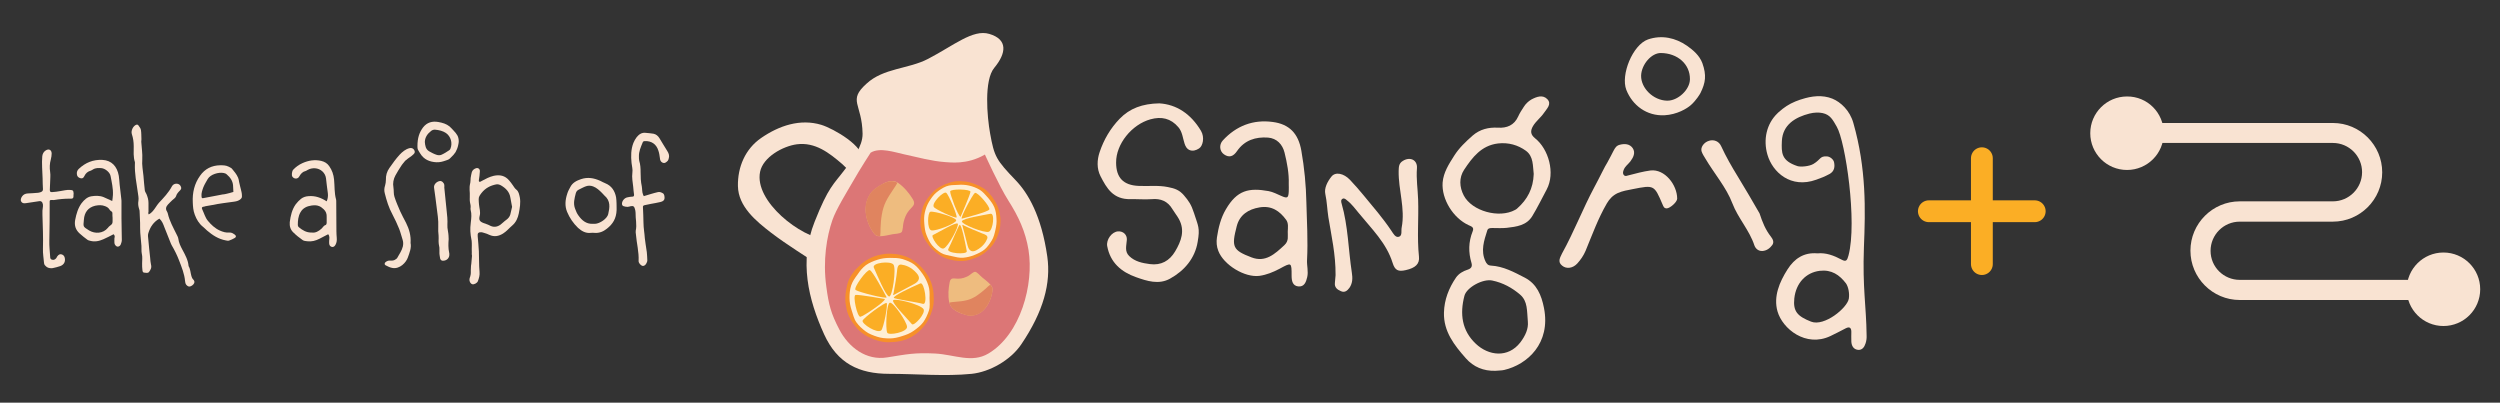<?xml version="1.0" encoding="utf-8"?>
<!-- Generator: Adobe Illustrator 19.2.0, SVG Export Plug-In . SVG Version: 6.00 Build 0)  -->
<svg version="1.1" id="Layer_1" xmlns="http://www.w3.org/2000/svg" xmlns:xlink="http://www.w3.org/1999/xlink" x="0px" y="0px"
	 viewBox="0 0 1490 240" style="enable-background:new 0 0 1490 240;" xml:space="preserve">
<rect x="0" y="0" width="1490" height="240" fill="#333333" stroke="none"/>
<style type="text/css">
	.st0{fill:#F9E3D2;}
	.st1{fill:#DC7676;}
	.st2{fill:#F79029;}
	.st3{fill:#FFEFD5;}
	.st4{fill:#FBAE25;}
	.st5{fill:#EEBC7F;}
	.st6{fill:#E0845F;}
	.st7{fill:none;stroke:#FBAE25;stroke-width:13;stroke-linecap:round;stroke-linejoin:round;stroke-miterlimit:10;}
</style>
<g id="XMLID_1_">
	<g id="XMLID_3_">
		<path id="XMLID_60_" class="st0" d="M553.1,35.1c15.4-8,26.7-17.8,36.5-14.9c11.2,3.3,10.2,11.5,3,20.2
			c-6.2,7.4-4.3,29.1-2.5,39.1c2.5,13.9,3.6,15.8,15.3,28c7.2,7.5,15.3,20.9,18.8,45.5c2.2,15.7-2.2,32.5-15.5,52.2
			c-6.4,9.5-18.9,16.5-29.6,17.6c-16,1.6-32.9,0-49.2,0c-17.9,0-30.8-6.2-38.7-23.5c-9.5-20.9-15-43.7-5.7-67.1
			c8.3-21,11.2-22.1,18.2-31.4c4.5-5.9,10.5-13.6,10.4-21.1c-0.3-18.1-9-19.6,2.3-29.8C526.5,40.5,541.4,41.2,553.1,35.1z"/>
		<path id="XMLID_59_" class="st0" d="M514,95.6c1.5-8.3-17.1-18.9-24.5-21.2c-12.6-3.8-25.2,0.5-35.8,7.8
			c-9.6,6.6-14.1,17.4-13.9,28.7c0.2,12.2,10.8,20.9,19.9,27.9c9.6,7.3,20,13.6,30,20.3c3.1-4.6,3.5-10.8,3-16.2
			c-15.4-1.3-43.3-22.9-39.7-40.5c1.8-8.8,13.6-15.3,21.9-16.4c10.9-1.4,19.2,5,27.2,11.9c2.9,2.6,6.8,7.2,8.6,9.1L514,95.6z"/>
		<path id="XMLID_58_" class="st1" d="M587,92.1c0,0,8.6,19,13.9,27.3c6.1,9.6,10.3,18.5,12.1,29.6c3.3,20.4-4.7,50.3-23.9,61.7
			c-9.9,5.9-20.3,0.6-31.8,0c-12.2-0.6-16.6,0.4-28.5,2.3c-12.6,2.1-23.1-6.1-28.6-16.7c-4.9-9.4-6.3-14.7-7.7-25.4
			c-2.2-15.8,0.3-30.1,3.6-39.7c2.2-6.4,8.6-16.7,12-22.6c4.8-8.4,10.8-17.6,10.8-17.6c5.5-3.4,14.4-0.2,20.1,1c8,1.7,16,4,24.2,4.6
			C565.9,96.7,576.3,98.4,587,92.1z"/>
		<g id="XMLID_47_">
			<path id="XMLID_57_" class="st2" d="M514.8,156.2c1.9-1.4,4-2.5,6.1-3.3c2.2-0.8,4.5-1.3,6.7-1.6c2.3-0.2,4.6-0.1,6.9,0.2
				c2.3,0.4,4.5,1,6.6,1.9s4,2.3,5.8,3.8c1.7,1.4,3.3,3.1,4.7,5s2.5,3.9,3.3,6c0.8,2.2,1.3,4.4,1.5,6.7s0.2,4.6-0.1,6.9
				c-0.4,2.3-1.1,4.4-2,6.6c-0.9,2.1-2.1,4.1-3.6,5.9c-1.4,1.7-3,3.5-4.9,4.8c-1.9,1.4-4,2.5-6.1,3.3c-2.2,0.8-4.5,1.2-6.7,1.4
				c-2.3,0.2-4.6,0.3-6.9-0.1c-2.3-0.4-4.5-1.1-6.6-2s-4.1-2-6-3.5c-1.8-1.4-3.3-3.1-4.7-5.1c-1.4-1.9-2.6-3.9-3.4-6
				c-0.8-2.2-1.2-4.5-1.5-6.7c-0.2-2.3-0.1-4.6,0.3-6.9c0.4-2.3,0.8-4.6,1.7-6.7c0.9-2.1,2.3-4,3.7-5.8
				C511.4,159.3,512.9,157.6,514.8,156.2z"/>
			<path id="XMLID_56_" class="st3" d="M516.1,158c2.1-1.5,4.5-2.4,6.9-3.2s4.9-1.1,7.4-1.1s5.1,0,7.5,0.7c2.4,0.8,4.9,1.7,6.9,3.2
				s3.6,3.6,5.1,5.7c1.5,2.1,2.6,4.4,3.4,6.8c0.8,2.4,0.8,4.9,0.7,7.5c0,2.5,0.4,5.2-0.4,7.6c-0.8,2.4-1.9,4.8-3.4,6.9
				c-1.5,2-3.6,3.6-5.7,5.1c-2.1,1.5-4.5,2.4-6.8,3.1c-2.4,0.8-4.9,1.4-7.4,1.4s-5.1-0.2-7.5-1s-4.9-1.7-6.9-3.2s-4-3.3-5.5-5.4
				c-1.5-2.1-2-4.8-2.8-7.1c-0.8-2.4-1.3-4.9-1.3-7.4s0.2-5.1,1-7.5s2.3-4.5,3.8-6.5C512.4,161.6,514,159.6,516.1,158z"/>
			<path id="XMLID_55_" class="st4" d="M512.8,188.8c1.8-0.3,14.7-8.9,14.6-10.6c0,0-15.8-2.8-17.5-2.4
				C508.1,176.1,510.9,189.1,512.8,188.8z"/>
			<path id="XMLID_54_" class="st4" d="M528.4,177.1c-1.5-2.8-8.3-15.6-10-16.1c-1.7-0.6-9.9,10.5-8.5,11.8
				C511.3,174,529.2,178.6,528.4,177.1z"/>
			<path id="XMLID_53_" class="st4" d="M540.6,194.8c-0.1-3-8.2-14.8-10.2-14.4c-2,0.3-2.8,15.3-1.6,17.9
				C529.7,200.1,540.7,198,540.6,194.8z"/>
			<path id="XMLID_52_" class="st4" d="M525.2,196.9c1.4-1.2,4.2-15.7,3.2-16.3s-13.6,8.7-14.3,10.5
				C513.5,193,522.8,199,525.2,196.9z"/>
			<path id="XMLID_51_" class="st4" d="M548.5,168.9c-6.2,2.7-16.1,7.4-15.8,8.6c0.2,0.7,14.5,2.7,17.3,3.6
				C553.2,182.1,550.9,167.8,548.5,168.9z"/>
			<path id="XMLID_50_" class="st4" d="M532.3,179c-0.9,1.5,7.9,10.3,11.2,14.2c1.2,1.4,8.5-6.5,6.9-9
				C548.6,181.4,533.2,177.5,532.3,179z"/>
			<path id="XMLID_49_" class="st4" d="M520.8,159.5c2.1,4.7,7.1,16.8,9.1,17.2s4.4-16.7,2.6-19
				C530.7,155.3,519.5,156.6,520.8,159.5z"/>
			<path id="XMLID_48_" class="st4" d="M532.6,174.5c-0.3,1.2-0.7,1.8,0.6,1c1.4-0.8,9.4-5.1,11.2-6s5.2-3,1.9-6.7
				c-3.2-3.7-6.8-4.8-9.1-5.1s-2.4,2.3-2.6,4.2C534.5,163.6,533.1,172.2,532.6,174.5z"/>
		</g>
		<g id="XMLID_36_">
			<path id="XMLID_46_" class="st2" d="M594.5,122.8c0.8,2,1.4,4,1.6,6c0.3,2.1,0.2,4.2,0,6.2c-0.3,2.1-0.9,4.1-1.7,6
				s-1.8,3.8-3.1,5.4c-1.3,1.6-2.9,3-4.5,4.3c-1.6,1.2-3.4,2.2-5.4,3s-4,1.4-6,1.7c-2.1,0.3-4.2,0.2-6.2-0.1c-2.1-0.3-4.1-0.8-6-1.6
				s-3.7-1.9-5.3-3.2s-3.1-2.7-4.4-4.4c-1.2-1.6-2.4-3.4-3.2-5.3c-0.8-2-1.3-4-1.6-6c-0.3-2.1-0.1-4.2,0.2-6.2
				c0.3-2.1,0.7-4.1,1.5-6s1.9-3.7,3.2-5.3c1.3-1.6,2.6-3.2,4.3-4.5c1.6-1.2,3.5-2.2,5.4-3c2-0.8,4-1.4,6-1.7
				c2.1-0.3,4.2-0.1,6.2,0.1c2.1,0.3,4,0.9,6,1.7c1.9,0.8,3.8,1.7,5.5,2.9c1.6,1.3,3,2.8,4.3,4.5
				C592.5,119.1,593.7,120.9,594.5,122.8z"/>
			<path id="XMLID_45_" class="st3" d="M592.6,123.5c0.9,2.2,1.2,4.5,1.3,6.7c0.2,2.3-0.1,4.5-0.6,6.7s-1,4.5-2.2,6.4
				s-2.5,3.9-4.3,5.4c-1.7,1.4-3.9,2.4-6.1,3.3c-2.2,0.9-4.4,1.4-6.6,1.6c-2.3,0.2-4.5-0.4-6.7-0.9s-4.6-0.8-6.6-2
				c-1.9-1.2-3.8-2.7-5.3-4.5c-1.4-1.7-2.4-3.9-3.3-6.1c-0.9-2.2-1.1-4.4-1.3-6.7s-0.2-4.6,0.3-6.8s1.3-4.4,2.5-6.4
				c1.2-1.9,2.5-3.9,4.3-5.4c1.7-1.4,3.7-2.8,5.9-3.7c2.2-0.9,4.6-0.8,6.8-0.9c2.3-0.2,4.6-0.1,6.8,0.4s4.4,1.3,6.4,2.5
				c1.9,1.2,3.4,3,4.9,4.7C590.3,119.6,591.7,121.4,592.6,123.5z"/>
			<path id="XMLID_44_" class="st4" d="M566.3,114.1c-0.1,1.7,4.7,14.8,6.2,15.1c0,0,5.8-13.3,5.9-14.9
				C578.5,112.7,566.5,112.4,566.3,114.1z"/>
			<path id="XMLID_43_" class="st4" d="M573.3,130.3c2.8-0.7,15.4-4,16.3-5.4c0.9-1.4-7.2-10.9-8.6-9.9
				C579.6,116,571.8,130.7,573.3,130.3z"/>
			<path id="XMLID_42_" class="st4" d="M555.1,137.3c2.7,0.6,14.7-4.1,14.8-5.9c0.2-1.8-12.9-5.7-15.4-5.2
				C552.8,126.6,552.4,136.7,555.1,137.3z"/>
			<path id="XMLID_41_" class="st4" d="M556.5,123.3c0.7,1.4,12.9,7,13.6,6.3c0.7-0.7-4.7-13.8-6.2-14.7
				C562.5,113.8,555.2,120.8,556.5,123.3z"/>
			<path id="XMLID_40_" class="st4" d="M576.2,149.7c-1.1-6-3.1-15.7-4.2-15.7c-0.6,0-5.5,12.2-6.8,14.4
				C563.6,151,576.6,152,576.2,149.7z"/>
			<path id="XMLID_39_" class="st4" d="M570.8,133.3c-1.1-1.1-10.7,4.8-14.8,6.8c-1.5,0.8,3.9,8.9,6.4,8
				C565.2,147.1,571.9,134.4,570.8,133.3z"/>
			<path id="XMLID_38_" class="st4" d="M590.3,127.4c-4.5,0.9-16.2,2.7-17,4.4s13.7,7.4,16.1,6.3C591.9,137,593.1,126.8,590.3,127.4
				z"/>
			<path id="XMLID_37_" class="st4" d="M574.7,134.5c-1-0.5-1.4-1-1,0.4s2.5,9.3,2.9,11.1c0.4,1.7,1.5,5.2,5.4,3.1
				c3.9-2.1,5.7-5,6.4-6.9s-1.6-2.6-3.1-3.1C583.8,138.5,576.6,135.5,574.7,134.5z"/>
		</g>
		<g id="XMLID_11_">
			<path id="XMLID_35_" class="st5" d="M521.3,112.8c-2.9,2.2-4.7,6-5.2,9.6c-0.8,5.2,1.2,11.8,4.3,16c1.3,1.7,1.7,2.4,3.8,2.4
				c2.7,0,5.2-0.7,7.8-1.2c1.2-0.2,4.4-0.3,5.3-1.2c0.9-0.9,0.8-4.4,1.2-5.8c0.7-2.9,1.5-5,3.4-7.3s4.1-3.3,2.2-6.5
				c-2.1-3.5-5.3-7.4-8.7-9.7c-2.5-1.7-5.1-1.4-7.6-0.3C525.1,110.1,523.7,111,521.3,112.8z"/>
			<path id="XMLID_34_" class="st6" d="M524.8,136.1c0.2-5.3,0.8-11.2,3.2-16c1.3-2.7,3.1-5.2,4.7-7.7c0.6-1,1.6-2.2,2.1-3.5
				c-2.3-1.3-4.8-1.1-7.1-0.1c-2.7,1.2-4.1,2.1-6.5,3.9c-2.9,2.2-4.7,6-5.2,9.6c-0.8,5.2,1.2,11.8,4.3,16c1.3,1.7,1.7,2.4,3.8,2.4
				c0.2,0,0.3,0,0.5,0C524.8,139.2,524.8,137.6,524.8,136.1z"/>
		</g>
		<g id="XMLID_4_">
			<path id="XMLID_9_" class="st5" d="M576.2,187.8c3,0.8,6.2-0.1,8.6-1.8c3.4-2.4,6-7.6,6.6-12.1c0.2-1.9,0.3-2.6-0.9-4
				c-1.6-1.9-3.6-3.3-5.4-4.8c-0.8-0.7-2.8-3-3.9-3.1c-1.1-0.1-3,1.9-4,2.4c-2.1,1.1-3.8,1.7-6.2,1.7c-2.5,0-4.4-1-5,2.1
				c-0.7,3.5-1.1,8-0.3,11.7c0.5,2.7,2.3,4.4,4.4,5.6C572.3,186.7,573.7,187.1,576.2,187.8z"/>
			<path id="XMLID_8_" class="st6" d="M587.4,172.1c-3.2,2.8-6.9,5.8-11.1,6.8c-2.3,0.6-4.8,0.8-7.2,1c-0.9,0.1-2.2,0.1-3.3,0.5
				c0.6,2.4,2.3,4,4.3,5.1c2.3,1.2,3.7,1.7,6.1,2.4c3,0.8,6.2-0.1,8.6-1.8c3.4-2.4,6-7.6,6.6-12.1c0.2-1.9,0.3-2.6-0.9-4
				c-0.1-0.1-0.2-0.2-0.3-0.3C589.2,170.3,588.3,171.3,587.4,172.1z"/>
		</g>
	</g>
	<g id="XMLID_2_">
		<path id="XMLID_7635_" class="st0" d="M915,82.5c-2.9-2.3-3-4.5-1.3-7.4c1.8-3,4.6-5,6.5-7.8c1.7-2.5,4.8-5.3,2-8.2
			c-2.7-2.8-6.3-1.5-9.5,0.2c-1.9,1.1-3.5,2.7-4.6,4.5c-1.2,1.8-2.4,3.7-3.3,5.7c-2.4,5.2-6.7,6.9-12,6.6
			c-5.6-0.3-10.7,0.9-15.1,4.7c-4.1,3.6-8.1,7.4-11,12c-3.1,4.9-6.4,9.9-6.9,16c-0.7,9.9,6.3,21.2,15.5,25.4
			c1.8,0.8,3.4,1.3,2.4,3.7c-2.5,6.2-2.6,12.5-0.7,18.8c0.6,2.1-0.1,3.3-2.2,4c-2.8,0.9-5.3,2.3-7,4.7c-4.3,6.3-7,13.2-7.2,20.9
			c-0.3,11.3,6.2,19.5,13.1,27.3c4.5,5.1,10.5,7.6,17.5,7.4c1.8-0.2,3.6-0.1,5.3-0.5c13.7-3.2,27.9-15.8,23.7-37
			c-1.5-7.6-4.3-14.3-11.4-18c-6.4-3.3-12.8-6.8-20.2-7.2c-1.8-0.1-2.6-1.1-3.3-2.6c-2.9-6.3-0.8-12.3,1.1-18.3
			c0.4-1.4,1.7-1.5,3-1.5c2.9,0,5.7,0.2,8.6-0.1c5.9-0.7,11.9-1.4,15.3-7.1c3.1-5.1,5.7-10.5,8.5-15.7
			C927.1,103.1,922.9,88.8,915,82.5z M889.4,167.2c6.3,1.3,11.8,4.3,16.6,8.4c4.6,4,4,9.6,4.6,16.1c0.4,4.2-1.4,8.3-4.5,12.4
			c-7.4,9.5-19,7.9-26.5,0.8c-8.4-7.9-9.6-17.9-6.8-28.6C874.1,171.3,883.8,166,889.4,167.2z M904.3,124.2c-0.4,0.4-0.9,0.7-1.3,0.9
			c-9.4,5.2-25.7,0.8-30.6-8.6c-2.6-5-2.9-10.6,0.2-15.3c4.9-7.4,10.3-14.5,20.2-15.7c6.2-0.7,11.9,0.9,16.7,4.4
			c4.6,3.4,4,9.2,4.6,13.8C913.8,112.4,910.3,118.9,904.3,124.2z"/>
		<path id="XMLID_7632_" class="st0" d="M779,154.9c0.6-11.4-0.1-22.9-0.4-34.3c-0.2-10.2-1.2-20.6-3-30.8
			c-1.8-10.3-7.2-15.8-17-17.1c-11.7-1.6-21.8,2.3-29.8,11c-2.4,2.6-1.9,6.5,0.7,8.3c3,2.1,5.5,1.4,7.8-2c4.5-6.5,11.1-8.5,18.4-8
			c5.3,0.4,8.7,4.1,9.9,9c1.5,6.1,2.7,12.3,2.5,18.6c0,1.5,0.1,3,0,4.5c-0.2,3.9-0.8,4.3-4.4,2.7c-2.5-1.1-5-2.4-7.6-2.9
			c-11.8-2.1-18.8-0.6-25.5,10.9c-3,5.1-4.4,10.8-5.3,16.7c-0.4,2.8-0.2,5.4,0.8,8c3.2,8.4,15.8,16.1,24.6,14.9
			c4.2-0.6,8.1-2.2,11.9-4.2c7.2-3.9,7.2-4,7.2,4.2c0,3,0.6,5.9,3.9,6.3c3.6,0.4,4.7-2.5,5.4-5.5C779.9,161.7,778.8,158.3,779,154.9
			z M765.5,146.1c-5.7,5.3-11.3,10.5-19.6,7.3c-11.3-4.3-12-6.3-8.8-18.6c1.7-6.7,6.9-10.1,13.6-11.2c7.1-1.2,12,2.1,15.9,7.5
			c1.4,2,1,4.5,0.9,6.9C767.4,140.7,768.3,143.5,765.5,146.1z"/>
		<path id="XMLID_7628_" class="st0" d="M685.7,71.1c6.5-1.8,12.1-0.6,16.6,4.7c2.4,2.8,2.6,6.4,3.7,9.8c0.6,1.9,1.6,3.3,2.9,3.8
			c1.9,0.8,3.8,0.3,5.7-0.9c2.3-1.4,3.5-6.6,1.2-10.5c-6-10.1-14.6-15.8-24.9-16.4c-10.1,0.2-17.6,3-23.6,9.2
			c-5.5,5.7-9.4,12.4-11.9,19.8c-1.6,4.7-1.8,9.9,0.5,14.4c3.7,7.2,7.5,13.9,17.9,13.7c4.1-0.1,8.4,0.3,12.6,0
			c5.4-0.5,9.6,1.2,12.4,6c1.2,2,2.7,3.8,3.8,5.8c3.8,6.9,1.4,13.2-2.2,19.3c-3.4,5.7-8.4,8.5-15.1,7.6c-4.5-0.6-8.9-1.5-12.3-4.8
			c-2.9-2.8-1.6-6.3-1.4-9.7c0.2-3-2.2-5.2-5.2-5c-3.8,0.2-7.2,5-6.5,8.8c1.8,9.8,8.4,15.4,17.2,18.5c6.5,2.3,13.5,4.6,20.2,0.9
			c8.7-4.8,14.9-12.2,16.5-21.9c1.5-8.5,0.3-9.4-2.2-17.3c-1.6-5-3.2-7.2-5.9-10.4c-2.8-3.3-5.5-4.2-9.6-5
			c-5.8-1.2-11.7-0.4-17.5-0.7c-9.1-0.4-13.4-4.9-13.4-13.9C665.1,85.9,674.5,74.2,685.7,71.1z"/>
		<path id="XMLID_7624_" class="st0" d="M845.2,118.9c-0.2-6.2-1.2-12.3-0.7-18.6c0.4-5-4.1-7.1-8.4-4.4c-2.5,1.5-2.4,3.7-2.5,6
			c-0.2,11.3,4,22.3,1.8,33.7c-0.4,1.9,0.5,4.8-1.6,5.5s-3.4-1.9-4.5-3.5c-5-7.5-10.9-14.3-16.6-21.2c-2.6-3.2-5.3-6.2-8.1-9.2
			c-3.7-3.9-8.7-5-11.1-1.9c-2.3,2.9-4.4,6.8-3.6,10.4c1,4.6,1.1,9.2,1.8,13.7c1.8,11.1,4.4,22.2,4.3,34.6c-0.1,0.8-0.2,2.7-0.4,4.6
			c-0.3,2.7,1.4,4,3.5,4.9c2.3,1.1,3.9-0.2,5.2-2c1.9-2.8,1.9-5.8,1.4-9c-2.1-13.7-2.2-27.7-6.1-41.2c-0.3-1-0.6-2.3,0.7-2.9
			c1-0.4,1.8,0.4,2.5,1c2.9,2.2,4.9,5.1,7.2,7.8c7.5,9.2,16.3,17.6,20,29.5c1.4,4.5,3.4,5.3,7.8,4.3c5.8-1.3,8.4-3.7,7.9-8.1
			C844.5,141.5,845.6,130.2,845.2,118.9z"/>
		<path id="XMLID_7623_" class="st0" d="M957.7,121.2c1.6-2.7,3.5-4.7,6.4-6.1c2.9-1.3,6-1.8,9.1-2.4c12.7-2.5,12.7-2.5,17.7,9.2
			c0.5,1.1,0.8,2.3,2.5,2.3c2-0.1,6.2-3.8,6.2-5.8c0-8.2-7.4-17.8-15.9-16.8c-4.5,0.6-8.8,1.8-13.1,2.9c-0.9,0.2-1.9,0.8-2.7-0.1
			c-0.9-0.9-0.6-2-0.2-3.1c0.8-2.2,2.7-3.4,4-5.1c1.8-2.4,3.2-5.2,1.4-7.9c-1.8-2.6-4.8-2.8-7.8-2c-1.9,0.5-2.7,1.8-3.6,3.5
			c-0.6,1.1-3.1,6.1-3.8,7.2c-1.3,1.9-4.4,8.5-7.7,14.6c-6.9,12.9-12.1,26.6-19.2,39.4c-1.1,2.4-2.9,5,0,7.3
			c2.6,2.2,6.5,1.6,9.1-1.3c2-2.2,3.7-4.7,4.9-7.5C948.9,140.1,952.4,130.3,957.7,121.2z"/>
		<path id="XMLID_6803_" class="st0" d="M992,68.7c7.5-0.4,13.5-4,15.9-6.2c3.2-2.9,5.3-6.5,5.6-7.1c3-6.1,3.7-10.5,1.1-17.8
			c-1.7-4.5-5.4-7.7-9.1-10.3c-6.9-4.8-15.1-6.6-23.3-3.8c-9.1,3.2-16.4,21.1-12.9,30.1C973,62.9,981.5,69.2,992,68.7z M989.9,31.6
			c10,0.1,17.4,6.7,17.3,15.6c0,6.2-7.2,13-13.7,12.8c-8.1-0.2-15.5-7.4-15.4-14.9C978.3,38.4,984.3,31.5,989.9,31.6z"/>
		<path id="XMLID_6802_" class="st0" d="M1048.7,127.2c-4-6.9-8.3-14.4-12.8-21.7c-3.7-6-7.2-12.1-10.1-18.4
			c-1.3-2.9-4.3-4.1-7.2-3.2c-3.1,0.9-5.3,4-4.4,6.5c0.5,1.4,1.4,2.8,2.2,4.1c5.3,9,12.5,17.2,16.1,26.7c3.3,8.7,10.2,16.1,13.1,25
			c0.6,1.7,2.1,3.5,4.8,3.4c2.7-0.2,4.6-1.8,5.9-3.6c1.2-1.7,0.3-3.5-0.8-4.9C1052.2,136.9,1050.4,132.4,1048.7,127.2z"/>
		<path id="XMLID_7641_" class="st0" d="M1110.9,147.3c0.9-22.3,1.5-46.7-6.3-74c-2.1-7.5-7.6-12.5-12.5-14.5
			c-6-2.4-12.4-1.6-18.5,0.4c-0.2,0.1-0.5,0.2-0.7,0.2c-4.1,1.4-7.3,3-10.5,5.5c-0.9,0.7-1.7,1.5-2.6,2.2c-0.1,0.1-0.3,0.3-0.4,0.4
			c-6.6,6.3-8.6,15.8-6,24.7c3,10.4,13.9,20.4,29.1,14.9c3.1-1.1,4.9-1.8,7.9-3.4c3.1-1.7,3.2-4.6,2.7-7c-0.3-1.6-2.3-3.4-4.3-3.5
			c-4.3-0.2-3.5,1.8-8,4.5c-2.5,1.5-7.7,1.9-9.5,1.3c-9.7-3.2-9.6-7.9-9.3-15c0.5-9.8,8.2-14.2,16.4-16.3c2.8-0.7,5.6-0.8,7.9-0.3
			c4.5,1,6,3.9,8.4,8.1c5.2,8.8,12.3,56.8,7,76.8c-0.8,2.8-1.3,4-4.2,2.4c-4.5-2.4-9.2-4.2-14.3-3.7c-8.1-0.7-13.7,3.1-17.8,9.5
			c-4.9,7.7-8.5,16.3-6,25.1c3,10.4,16.9,21.6,31.5,14.7c3.1-1.5,6.1-3,9.1-4.6c2.3-1.2,3.4-0.4,3.4,2.1c0,1.9-0.1,3.8,0,5.7
			c0.1,2.6,1.3,4.7,3.9,5s3.9-1.7,4.6-3.9c0.5-1.5,0.7-3.2,0.6-4.8C1112.3,182.3,1110,171.8,1110.9,147.3z M1101.9,178
			c-0.9,5.5-14.6,16.8-22.5,13.7c-8.1-3.2-10.8-6.1-10-13.8c1-9.3,7-15.5,15.2-16.5c7-0.8,11.7,2.4,15.6,7.5
			C1101.6,170.9,1102.4,174.8,1101.9,178z"/>
	</g>
	<g id="XMLID_126_">
		<path id="XMLID_151_" class="st0" d="M88.6,127.8c2-1,3.1-2.7,4.2-4.3c0.6-0.9,1.2-1.8,1.9-2.6c2.9-3.1,5.8-6.1,7.8-9.9
			c1.1-2,4.1-2,5.1-0.2c0.6,1.1,0.6,1.8-0.3,2.7c-1,1-2,2-2.4,3.5c-0.3,0.9-1.4,1.6-2.2,2.3c-0.9,0.9-1.8,1.7-2.6,2.6
			c-1.1,1.2-1.6,2.6-0.6,4.1c0.2,0.4,0.4,0.8,0.5,1.2c1,4.5,3.3,8.5,5.3,12.6c0.4,0.8,0.9,1.7,1,2.6c0.3,2.3,1.3,4.3,2.3,6.2
			c1.7,3.2,3.5,6.3,3.8,10c1.1,1.8,1.1,4,1.7,6c0.2,0.7,0.5,1.4,1,1.9c0.7,0.7,1,1.4,0.6,2.3c-0.4,1-1.9,2-2.9,2
			c-0.8,0-1.9-0.9-2.2-1.8c-0.2-0.5-0.2-1-0.3-1.5c-0.4-4.3-2-8.2-3.5-12.1c-1.2-3.2-2.7-6.2-4.4-9.1c-0.2-0.3-0.3-0.6-0.5-1
			c-1.3-3.3-2.6-6.5-3.9-9.8c-0.7-1.9-1.4-3.8-3-5.2c-3.5,2-5.5,5-6.6,8.7c-0.4,1.2-0.1,2.6,0,3.8c0.3,3.6,0.7,7.3,1.1,10.9
			c0.1,1.3,0.2,2.7,0.5,4c0.5,1.8-0.2,3.1-1.2,4.4c-0.7,0.9-1.9,0.4-2.8,0.4s-1-0.8-1.1-1.4c-0.2-1.3-0.2-2.7-0.2-4c0-2,0.3-4-0.2-6
			c-0.3-1.4-0.1-3-0.2-4.5c-0.2-2.6-0.5-5.3-0.7-7.9c-0.1-1.9-0.1-3.9-0.1-5.8c-0.1-2.3-0.2-4.6-0.3-6.9c0-0.5-0.1-1-0.3-1.5
			c-0.5-1.6-0.7-3.1-0.4-4.8c0.3-1.7-0.2-3.6-0.4-5.3c-0.8-5.5-1.9-11-1.7-16.7c0-0.4,0.1-0.7,0-1.1c-1-3.1-0.7-6.3-0.7-9.4
			c0-2.5-0.3-4.8-1.1-7.2c-0.7-2,0.7-5,2.7-5.7c0.3-0.1,0.9,0,1.1,0.3c0.6,0.9,1.5,1.9,1.6,2.9c0.3,1.8,0.2,3.7,0.3,5.5
			c0,0.5-0.1,1-0.1,1.5c0.2,3.5,0.8,7,0.6,10.5c-0.3,3.4,0.4,6.5,0.7,9.8c0.2,2.9,0.5,5.7,0.8,8.6c0.1,0.8,0.6,1.5,1,2.3
			c0.7,1.7,1.2,3.4,1.2,5.2c0,1.9,0,3.7,0,5.6C88.2,126.7,88.4,127.2,88.6,127.8z"/>
		<path id="XMLID_148_" class="st0" d="M281.2,150.5c0-2-0.1-2.1,0-4.1c0-0.4,0-2.5-0.1-2.9c-0.9-4.6-1-6.7-0.5-10.9
			c0.3-2.5,0.6-5-0.1-7.5c-0.1-0.5-0.1-1,0-1.5c0.1-1.1-0.2-2-0.4-3.1c-0.2-1.1-0.1-2.9-0.1-3c0.2-3.7-0.6-4.9,0.3-8.6
			c0.2-0.9,0.1-1.9,0.2-2.8c0.2-1.2,0.4-2.4,0.7-3.5c0.4-1.2,1.3-1.9,2.4-2.3c1.3-0.5,2.5,0.4,2.4,1.8c-0.1,1.8-0.3,3.6-0.6,5.3
			c-0.1,0.8,0.2,1.1,0.9,0.9c0.3-0.1,0.6-0.3,0.9-0.5c2.2-1.2,4.5-2.4,7-3c3.6-0.8,6.8-0.2,9.3,2.8c0.8,0.9,1.5,1.9,2.2,2.9
			c0.6,0.8,1.1,1.8,1.9,2.4c1.6,1.2,1.8,3,2.2,4.7c0.6,3.2,0,6.4-0.6,9.6c-0.6,2.8-1.6,5.2-3.9,7.2c-1.9,1.6-3.4,3.5-5.5,4.8
			c-2.6,1.6-5.2,2.1-8.1,0.8c-1-0.5-2.1-0.9-3.2-1.2c-0.5-0.2-1.1-0.3-1.6-0.4c-1.8-0.1-2.4,0.6-2.2,2.4c0.3,3,0.5,6,0.7,9
			c0.2,4.1,0,8.2,0.4,12.2c0.2,2-0.3,3.8-1,5.6c-0.4,1.1-2.3,2.1-3.3,1.8c-1.1-0.3-1.9-1.7-1.7-3.1c0.1-0.6,0.3-1.1,0.5-1.7
			c0.4-1.6,0.3-2.2,0.3-3.7c0-1.8,0.2-3.5,0.3-3.8c0.2-2.1,0.2-2.5,0.4-4.6C281.1,151.5,281.2,151.4,281.2,150.5z M305.2,123.3
			c-0.4-1.9-0.7-3.7-1-5.4c-0.5-3.5-2.7-5.7-5.6-7.4c-0.9-0.5-1.9-0.8-2.9-0.6c-3.5,0.7-6.4,2.2-8.7,5.1c-0.9,1.2-1.8,2.3-1.7,3.8
			c0,1.1,0.1,2.1,0.2,3.2c0.2,2.2,1,4.3,0.4,6.6c-0.6,2.4-0.1,3.4,2.2,4.3c1.2,0.5,2.5,0.8,3.6,1.4c2.3,1.3,4.5,1.1,6.6-0.4
			c1.2-0.9,2.2-2,3.5-2.9c1.1-0.8,1.9-1.8,2.3-3C304.5,126.4,304.8,124.8,305.2,123.3z"/>
		<path id="XMLID_145_" class="st0" d="M67.7,139.6c-2,1-4,2.1-6.1,3c-2.7,1.2-5.4,1.7-8.3,0.8c-0.4-0.1-0.8-0.2-1.2-0.5
			c-1.6-1.2-3.2-2.4-4.7-3.8c-2.3-2.1-3.2-4.7-2.6-8c0.7-3.7,1.7-7.1,3.9-10.1c1.5-1.9,3.3-3.6,5.7-4s5-0.5,7.4,0.5
			c1.6,0.7,3.3,1.5,5.1,2.3c0.1-1.2,0.4-2.4,0.4-3.6c0.2-3.8-0.7-7.6-1.4-11.3c-0.4-2.2-3.2-4.5-5.5-4.7c-1.7-0.1-3.4-0.2-5,0.8
			c-0.4,0.3-0.9,0.5-1.3,0.7c-1.8,0.5-3,1.5-3.8,3.2c-0.6,1.3-1.3,1.6-2.4,1.3c-1.3-0.3-2.1-1.3-2.1-2.6c-0.1-1.1,0.3-2.1,1.1-2.9
			c4-3.8,8.7-5.7,14.2-5.4c5.3,0.3,8.7,3.7,9.7,9.5c0.3,1.7,0.3,3.4,0.5,5.1c0.3,2.9,0.7,5.8,1,8.7c0.1,0.6,0.1,1.1,0.1,1.7
			c0,3.3,0,6.6,0,9.9c0,4.3,0.2,8.6,0.2,12.9c0,0.8-0.3,1.7-0.6,2.5c-0.3,0.8-1,1.4-1.9,1.4c-0.8,0-1.8-1.1-1.9-2.1s0-2,0-3
			C68.4,141.3,68.6,140.4,67.7,139.6z M67.1,129.8c0-0.6-0.2-1.7-0.1-2.6c0-0.6-0.1-0.9-0.6-1.2c-0.5-0.3-0.9-0.7-1.2-1.2
			c-0.6-1-1.5-1.5-2.5-1.9c-1.9-0.8-3.9-0.7-5.9-0.3c-4.3,1-6.5,4-6.8,8.3c-0.3,4.2-0.9,4,3.2,6.5c3.4,2,8.2,1.9,11.1-1.6
			c0.4-0.5,0.7-0.9,1.3-1.3c1.2-0.8,1.5-1.4,1.5-2.5C67.1,131.2,67.1,130.5,67.1,129.8z"/>
		<path id="XMLID_142_" class="st0" d="M195.6,139.6c-1.8,0.9-3.5,1.8-5.2,2.7c-2.3,1.2-4.7,1.8-7.2,1.5c-1-0.1-2.1-0.2-2.8-0.7
			c-2-1.4-3.9-2.9-5.6-4.6c-1.7-1.6-2.3-3.7-2.1-6.1c0.5-3.8,1.3-7.5,3.6-10.7c0.9-1.2,2-2.3,3.1-3.2c1.3-1,2.8-1.5,4.6-1.6
			c3.9-0.3,7.3,0.9,10.7,3.1c0.7-1.6,0.9-3.2,0.7-4.8c-0.4-3-0.8-6-1.1-8.9c-0.4-3.3-3.2-5.8-6.5-6c-1.6-0.1-3.1,0.2-4.5,1
			c-0.4,0.2-0.7,0.5-1.1,0.6c-1.8,0.4-2.9,1.6-3.8,3.2c-0.9,1.8-3.2,1.7-4.2,0.1c-0.5-0.8-0.2-3.2,0.5-4c1.6-1.7,3.4-3,5.6-4
			c3.6-1.6,7.3-2.2,11.2-1.3c2,0.5,3.5,1.4,4.7,3.1c1.7,2.4,2.6,5,2.9,8c0.4,4,0.1,8,1.2,11.9c0.1,0.4,0.1,0.9,0.1,1.3
			c0,5.9,0.1,11.8,0.1,17.6c0,1.3,0.1,2.7,0.2,4c0.1,1.4,0,2.7-0.7,4c-0.4,0.8-1.1,1.5-2,1.4s-1.7-0.8-1.8-1.9c-0.1-0.7,0-1.4,0-2.1
			C196.3,142,196.6,140.8,195.6,139.6z M185.9,138.6c2.2,0.3,4-0.8,5.7-2.3c0.8-0.7,1.3-1.9,2.5-2.2c0.3-0.1,0.5-0.7,0.6-1.1
			c0.1-1.2-0.1-2.4,0-3.6c0.1-1.9-0.4-3.4-1.8-4.7c-0.9-0.8-1.7-1.5-2.8-1.9c-1.5-0.6-3-0.5-4.5-0.3c-2.7,0.4-5.1,1.5-6.5,4
			c-1.4,2.4-1.6,5-1.6,7.7c0,0.4,0.3,1,0.7,1.3C180.3,137.2,182.6,138.7,185.9,138.6z"/>
		<path id="XMLID_141_" class="st0" d="M383.7,116.9c1.5-0.4,2.9-0.9,4.3-1.3s2.7-0.8,4.1-1.1c1.1-0.3,2.1,0.2,3,0.7
			c0.4,0.2,0.7,0.8,0.8,1.2c0.5,2.4,0,3.4-2.3,4c-1.8,0.5-3.8,0.7-5.6,1.1c-1.3,0.3-2.6,0.5-3.9,0.8c-0.8,0.2-1,0.6-0.9,1.4
			c0.2,2.9,0.2,5.9,0.3,8.8c0.1,2.1,0.1,3.5,0.4,5.4c0.1,0.3,0.3,2.9,0.4,4c0.1,1.4,0.7,4.8,1.2,8.4c0.2,1.6,0.2,3.3,0.3,4.9
			c0,0.4-0.1,0.8-0.3,1.2c-0.5,1.4-1.5,2.2-2.4,2.1c-1.2-0.2-2.5-1.7-2.5-2.9c0.3-5.4-1.2-10.7-1.6-16c-0.1-0.7-0.2-1.5-0.1-2.1
			c0.8-3.6-0.2-7.1-0.1-10.7c0-0.8-0.2-1.6-0.4-2.3c-0.4-1.5-1-1.9-2.5-1.6c-0.6,0.1-1.2,0.4-1.9,0.4c-0.9,0-1.8-0.2-2.6-0.5
			c-0.3-0.1-0.7-0.8-0.7-1.2c-0.1-1.8,1.5-3.7,3.3-4c1-0.2,2-0.4,2.9-0.4c0.8,0,1-0.4,1-1.1c-0.2-1.6-0.4-3.1-0.5-4.7
			c-0.3-2.8-0.9-5.6-0.5-8.5c0.3-1.9-0.3-3.8-0.5-5.8c-0.4-4-0.4-8,1.1-11.9c0.5-1.2,1.2-2.5,2-3.5c1.4-1.7,3.1-2.9,5.6-2.5
			c1.5,0.2,3,0.2,4.4,0.5c1.5,0.3,2.7,1.3,3.5,2.6c1.6,2.6,3.1,5.2,4.7,7.7c1,1.5,1.4,3,0.8,4.7c-0.1,0.4-0.3,0.8-0.5,1.1
			c-0.8,0.8-1.7,1.7-3,1.2c-1.2-0.5-1.6-1.5-1.7-2.8c-0.2-1.5-0.4-3-0.9-4.4c-1.2-4-4.3-5.9-8.1-5.7c-0.6,0-1.1,0.2-1.3,0.9
			c-1.1,2.7-2.3,5.3-2.2,8.3c0,0.9,0,1.8,0.2,2.6c0.7,2.2,0.8,4.5,0.8,6.8c0,2.8,0.1,5.6,0.7,8.3c0.3,1.7,0.1,3.4,0.8,5.1
			C383.3,116.2,383.5,116.5,383.7,116.9z"/>
		<path id="XMLID_138_" class="st0" d="M114.9,120.7c-0.3-5.9,1-11.3,4.3-15.9c2.9-4.2,7-6.2,12-6.3c1.7,0,3.4,0,5,0.8
			c0.7,0.4,1.5,0.7,2,1.2c1.4,1.7,2.8,3.3,3.7,5.4c0.2,0.4,0.6,2,0.6,2.5c0.3,1.7,0.9,3.6,1,4.2c0.3,1.6,0.7,2.1,0.7,4.4
			c0,0.5-0.1,0.8-0.3,1.1c-1.1,1.5-2.9,1.9-4.4,2.1c-4.4,0.6-8.7,1.1-13,2c-1.3,0.3-2.7,0.4-4,0.7c-0.4,0.1-0.8,0.3-1.2,0.3
			c-1,0.1-1.2,0.7-0.8,1.5c1.1,2.3,1.8,5,3.4,6.9c1.9,2.3,4.2,4.5,7.1,5.8c1.8,0.8,3.7,1.4,5.7,1.2c1.4-0.1,2.3,0.6,3.3,1.3
			c0.9,0.7,0.8,1.5-0.2,2c-1.1,0.6-2.1,1.1-3.3,1.5c-0.6,0.2-1.3,0-1.9-0.1c-4.4-0.8-7.9-3.1-11.2-5.9c-0.8-0.7-1.5-1.5-2.4-2.2
			c-2.4-1.9-3.9-4.5-4.9-7.2C115.1,125.4,115,122.9,114.9,120.7z M139.1,114.4c-0.1-1.2-0.1-2.5-0.2-3.9c-0.2-2.7-1.7-4.8-3.7-6.5
			c-0.5-0.5-1.2-0.8-1.9-0.9c-3-0.6-7.9,0.8-9.5,3.6c-0.9,1.6-1.9,3.2-2.6,4.9c-0.6,1.7-1.3,3.5-1.1,5.4c0.1,1.2,0.3,1.3,1.5,1
			c2.6-0.5,5.3-1,7.9-1.5c1-0.2,2.1-0.4,3.1-0.6c0.7-0.1,1.4-0.1,2-0.3C136,115.3,137.4,114.9,139.1,114.4z"/>
		<path id="XMLID_137_" class="st0" d="M43.8,116c0,0.4,0,0.7,0,1.1c0,0.9-0.5,1.3-1.3,1.3c-0.4,0-0.7,0-1.1,0
			c-3.1,0-6.1,0.3-9.1,0.8c-0.3,0.1-0.6,0-0.9,0c-2-0.1-1.8,0.2-1.8,2c0,7.4,0,14.8-0.2,22.2c-0.1,3.2,0.3,6.4,0.5,9.6
			c0,0.9,0.2,1.6,1.2,1.8c1,0.3,1.7-0.2,2.3-0.8c0.4-0.4,0.5-1,0.9-1.4c0.6-0.8,1.4-1.3,2.4-1c1.1,0.3,1.7,1.1,1.9,2.1
			c0.5,2.3-0.5,4.1-2.7,4.9c-1.5,0.5-3,0.9-4.5,1.2c-0.4,0.1-1,0.1-1.7,0c-1.5-0.2-2.1-0.8-3.1-1.9c-0.2-0.3-0.4-1.1-0.4-1.5
			c-0.2-2.7-0.7-5.3-0.6-8.1c0.2-6.7-0.1-13.5-0.3-20.2c-0.1-1.7,0-3.4,0.3-5.1c0.1-0.7,0-1.4-0.3-2.1s-1-1.2-1.9-1
			c-2.7,0.4-5.3,0.8-8,1.2c-1,0.1-2,0.2-2.7-0.9c-0.6-0.8-0.3-2.1,0.5-3.2s1.9-1.6,3.3-1.7c2.1-0.1,4.1-0.2,6.2-0.4
			c0.6,0,1.1-0.3,1.6-0.4c0.9-0.3,1.4-0.9,1.3-1.9c-0.1-2.1-0.2-4.1-0.2-6.2c-0.1-4.4-0.6-8.9-0.2-13.3c0.2-1.5,0.8-2.6,2-3.4
			c1.8-1.2,3.5-0.5,3.6,1.7c0,1.2-0.2,2.4-0.5,3.6c-0.7,2.5-0.8,5-0.4,7.6c0.3,1.9,0,3.9,0,5.8c0,1.6-0.2,3.1-0.2,4.7
			c0,1.1,0.3,1.5,1.4,1.4c1.6-0.1,3.2-0.3,4.8-0.6c1.9-0.3,3.8-0.8,5.7-0.7c1.9,0.1,2.2,0.3,2.3,2.3C43.9,115.6,43.9,115.8,43.8,116
			C43.9,116,43.9,116,43.8,116z"/>
		<path id="XMLID_134_" class="st0" d="M367.5,123.9c0,0.4,0,0.9,0,1.3c-0.2,5-2.2,8.3-5.8,11.1c-2.1,1.7-4.5,2.7-7.3,2.5
			c-0.8-0.1-1.6-0.1-2.4,0c-3,0.3-5.4-1.1-7.5-3c-2.8-2.7-5-5.9-6.5-9.5c-1.5-3.6-1.1-7.3,0.1-10.9c0.4-1.4,1.1-2.6,1.8-3.9
			c1.3-2.6,3.7-3.8,6.3-4.7c4.1-1.4,7.8-0.7,11.6,1c1,0.5,1.9,1,2.9,1.4c3.8,1.5,5.8,4.6,6.5,8.5
			C367.5,119.6,367.5,123.4,367.5,123.9z M353.1,133.4c0.5,0,1,0,1.5,0c2.9-0.1,7.3-3.1,7.9-5.8c0.9-3.9,1.5-7.9-2.2-11
			c-0.5-0.5-1-1.1-1.5-1.6c-1.6-1.6-3.2-3.1-5.3-3.9c-1.4-0.5-2.8-0.6-4.2-0.1c-1.5,0.5-2.8,1.3-4.3,2c-0.9,0.4-1.5,1.1-1.8,2.1
			c-0.8,3.1-1.7,6.2-0.4,9.4c0.5,1.4,1.1,2.8,2,4C346.8,131.3,349.3,133.5,353.1,133.4z"/>
		<path id="XMLID_133_" class="st0" d="M244.7,144.8c0.6,2.9-0.6,5.8-1.6,8.6c-1,3-4.8,7.1-9.2,6.3c-1.4-0.2-2.8-0.9-4.1-1.6
			c-0.7-0.3-0.7-1.3-0.1-1.8c0.8-0.7,1.8-1.1,2.9-1c1.2,0.1,2.3,0,3.3-0.8c0.3-0.2,0.6-0.4,0.8-0.7c1.2-2.2,2.8-4.4,3.4-6.9
			c0.3-1.4,0.3-2.8-0.2-4.2c-0.7-2.1-1.2-4.3-2-6.3c-1.2-2.9-2.5-5.8-4-8.6c-2.2-4-3.5-8.3-4.6-12.7c-0.4-1.5-0.3-3,0.2-4.5
			c0.3-1.1,0.5-2.2,0.5-3.4c-0.1-2.6,0.6-5,2.1-7.1c1.9-2.7,3.8-5.4,6-7.8c1.6-1.7,3.5-3.4,6-4c1.1-0.3,2.1,0.1,2.7,1
			c0.6,1,0.6,1.8-0.4,2.7c-0.9,0.8-1.7,1.5-3,2.3c-0.5,0.3-0.7,0.6-1.1,0.9c-1,0.6-1.1,1.1-2.1,2.2c-0.2,0.2-0.5,0.6-0.7,0.9
			c-1.3,2-2.7,4.1-3.8,6.2c-1.2,2.2-1.7,4.7-1.2,7.3c0.3,1.8,0,3.8,0.6,5.5c0.9,2.9,2.2,5.8,3.4,8.6c1.1,2.4,2.3,4.6,3.5,6.9
			C243.9,136.6,245,140.5,244.7,144.8z"/>
		<path id="XMLID_130_" class="st0" d="M248.8,87.1c0-4.9,1.1-8.1,3.3-11.1c2.4-3.1,5.5-3.9,9.1-3.3c0.6,0.1,1.2,0.3,1.9,0.4
			c2.4,0.6,4.5,1.6,6.2,3.6c1.5,1.7,3.4,3.3,3.9,5.6c0.3,1.5,0.3,2.4-0.1,4.1c-0.3,1.7-1,3.2-1.6,4.3c-0.7,1.1-1.7,2.2-2.7,3.1
			c-1,1.1-1.4,1.3-2.9,1.8c-2,0.7-3.7,1.2-5.8,1.1c-4-0.2-7.5-1.6-9.7-5.3C248.9,89,248.8,89,248.8,87.1z M253.2,84.6
			c0.2,2.1,0.4,4.3,2.6,5.6c1.4,0.8,2.9,1.6,4.5,2.1c0.9,0.3,2.1,0.3,2.9-0.1c1.6-0.7,3.1-1.7,4.6-2.7c0.3-0.2,0.6-0.6,0.7-1
			c1.3-3.2,0.2-7.2-2.7-9.2c-1.9-1.3-4.2-1.8-6.4-2c-0.8-0.1-1.8,0.2-2.4,0.7C254.9,79.6,253.3,81.7,253.2,84.6z"/>
		<path id="XMLID_129_" class="st0" d="M264.8,111.8c0.5,4.6,0.9,9.2,1.4,13.8c0.1,1.4,0.3,2.7,0.4,4.1c0.3,3.4-0.3,4.9,0.4,8.2
			c0.3,1.4,0.4,3.8,0.4,4.6c-0.2,2.8-0.3,5.4,0.3,8.1c0.1,0.3,0.1,0.6,0.1,0.8c0.2,2.4-1.6,4.1-4,4c-0.9-0.1-1.3-0.7-1.5-1.4
			c-0.2-1.3-0.5-2.7-0.4-4c0.1-2,0-2.8-0.4-4.6c-0.1-0.3-0.1-2-0.1-2.3c0-0.4,0.1-1.4,0-2.6c-0.2-2.3-0.3-3.1-0.2-5.3
			c0.2-4-0.5-8-1-12c-0.5-3.8-0.9-7.5-1.5-11.3c-0.3-1.9,1.5-3.7,3.4-4c1.2-0.2,2.5,1,2.7,2.3C264.9,110.7,264.8,111.2,264.8,111.8
			C264.9,111.8,264.9,111.8,264.8,111.8z"/>
		<path id="XMLID_128_" class="st0" d="M114.7,167.8c-0.5,0-1,0.1-1.5,0.1"/>
		<path id="XMLID_127_" class="st0" d="M281.7,166.6c-0.4,0-0.7-0.1-1.1-0.1"/>
	</g>
</g>
<g id="XMLID_10_">
	<path id="XMLID_14_" class="st0" d="M1434.4,172.4c0-12.1,9.8-21.9,21.9-21.9c12.1,0,21.9,9.8,21.9,21.9c0,12.1-9.8,21.9-21.9,21.9
		C1444.2,194.3,1434.4,184.5,1434.4,172.4"/>
	<path id="XMLID_13_" class="st0" d="M1267.7,73.3h122.7c16.2,0,29.4,13.2,29.4,29.4s-13.2,29.4-29.4,29.4h-55.5
		c-9.6,0-17.4,7.8-17.4,17.4c0,9.6,7.8,17.3,17.4,17.3h121.4c3.3,0,6,2.7,6,6s-2.7,6-6,6h-121.4c-16.2,0-29.4-13.2-29.4-29.4
		s13.2-29.4,29.4-29.4h55.5c9.6,0,17.4-7.8,17.4-17.4c0-9.6-7.8-17.4-17.4-17.4h-122.8c-3.3,0-6-2.7-6-6
		C1261.6,76,1264.3,73.3,1267.7,73.3L1267.7,73.3z"/>
	<path id="XMLID_12_" class="st0" d="M1289.6,79.4c0,12.1-9.8,21.9-21.9,21.9s-21.9-9.8-21.9-21.9c0-12.1,9.8-21.9,21.9-21.9
		C1279.8,57.4,1289.6,67.2,1289.6,79.4"/>
</g>
<g id="XMLID_5_">
	<line id="XMLID_7_" class="st7" x1="1212.7" y1="125.9" x2="1149.6" y2="125.9"/>
	<line id="XMLID_6_" class="st7" x1="1181.2" y1="157.4" x2="1181.2" y2="94.3"/>
</g>
</svg>
